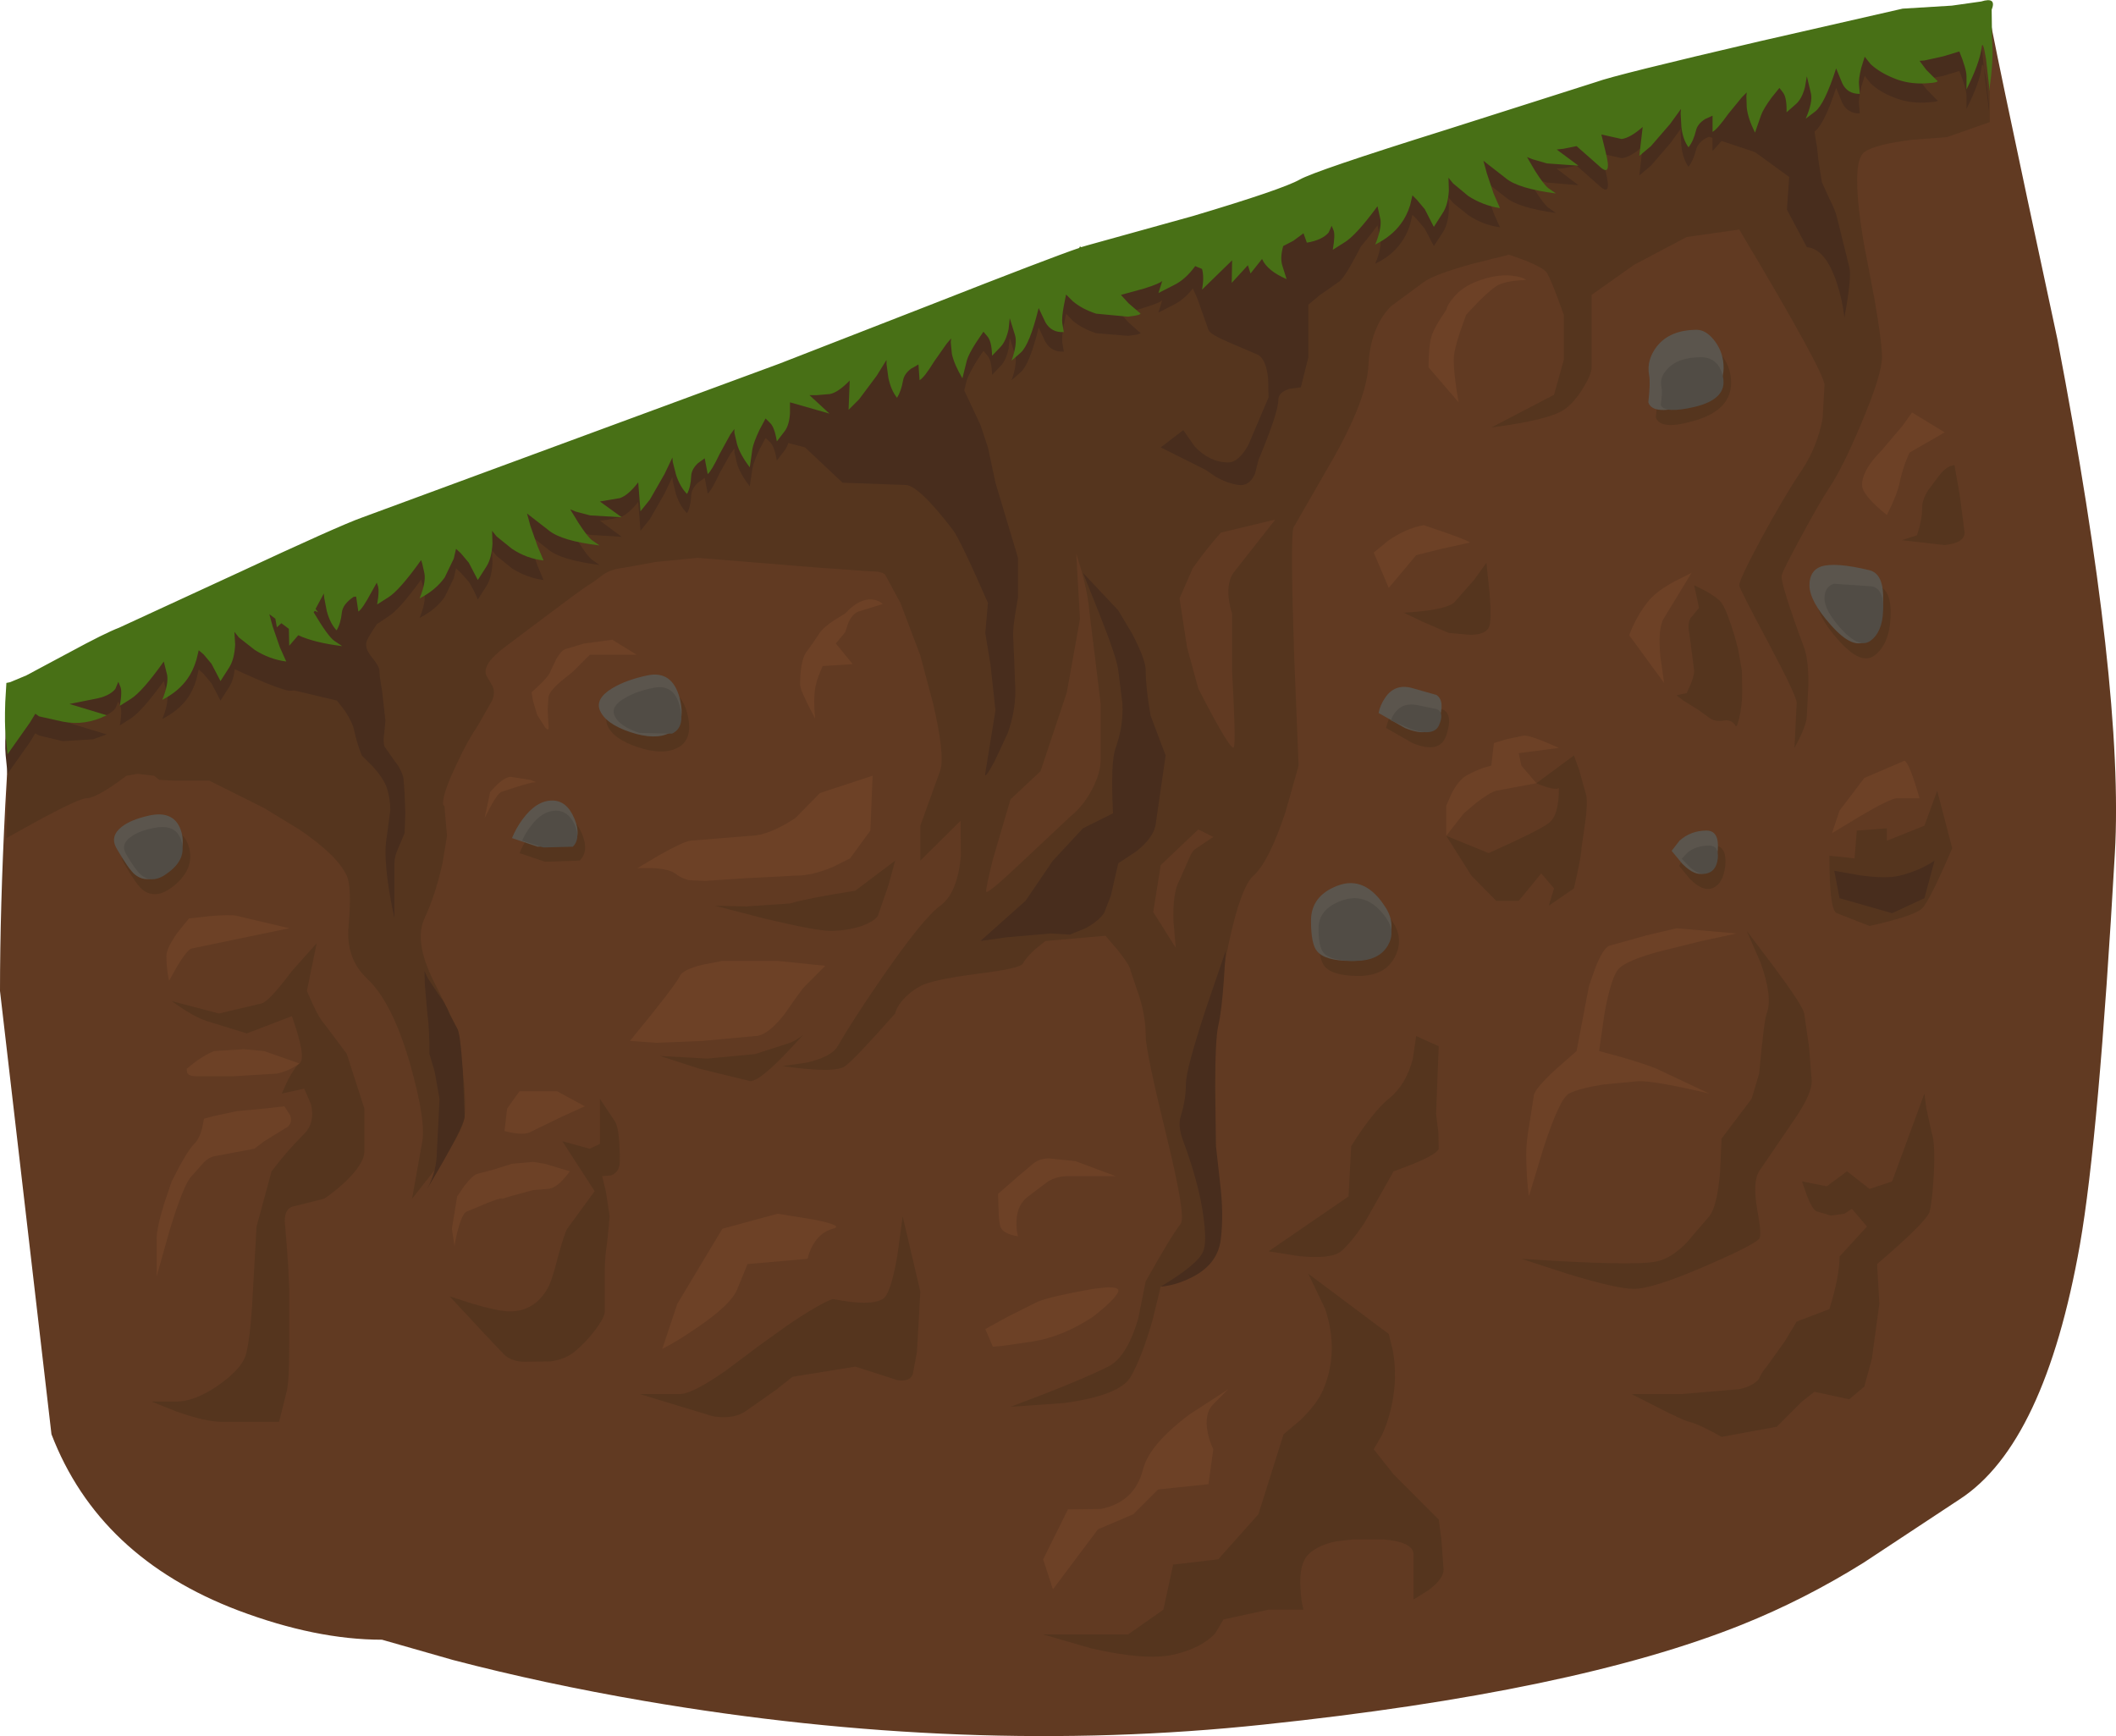 <?xml version="1.0" encoding="UTF-8" standalone="no"?>
<svg xmlns:xlink="http://www.w3.org/1999/xlink" height="231.1px" width="281.65px" xmlns="http://www.w3.org/2000/svg">
  <g transform="matrix(1.0, 0.0, 0.0, 1.0, 0.0, 0.0)">
    <use height="231.1" transform="matrix(1.0, 0.0, 0.0, 1.0, 0.0, 0.0)" width="281.65" xlink:href="#shape0"/>
  </g>
  <defs>
    <g id="shape0" transform="matrix(1.0, 0.0, 0.0, 1.0, 0.0, 0.0)">
      <path d="M259.6 1.95 Q264.5 0.25 264.55 0.6 264.65 2.35 273.85 45.15 282.75 91.7 281.5 113.55 279.35 151.4 276.85 165.65 272.15 192.2 260.85 199.55 L248.05 208.0 Q240.2 212.9 231.85 216.25 209.55 225.2 168.15 229.55 128.6 233.75 85.75 226.4 72.35 224.1 60.3 220.95 L50.85 218.25 Q42.05 218.25 31.7 214.35 13.15 207.3 6.85 190.9 L0.0 131.9 Q0.0 120.95 0.7 107.2 1.4 94.15 1.6 96.45 L17.0 88.5 Q33.2 80.35 37.25 79.4 42.5 78.2 78.75 63.35 115.8 48.15 123.25 43.9 128.85 40.7 147.4 35.1 167.05 29.15 172.25 26.65 179.45 23.2 208.2 15.2 L235.5 7.9 259.6 1.95" fill="#613a22" fill-rule="evenodd" stroke="none"/>
      <path d="M235.15 134.9 Q236.0 132.8 234.35 128.15 L232.5 123.9 236.2 128.8 Q239.95 133.85 240.15 134.9 L240.8 139.4 241.15 143.9 Q241.15 145.55 239.15 148.55 L234.15 155.9 Q233.25 157.35 233.9 161.0 234.55 164.5 234.15 164.9 233.2 165.85 226.8 168.6 219.95 171.55 217.5 171.55 215.2 171.55 208.65 169.55 L202.5 167.55 Q217.5 168.55 220.5 167.9 222.45 167.5 224.5 165.4 L227.5 161.9 Q228.55 160.65 228.95 156.0 L229.15 151.55 233.15 146.25 234.15 142.9 Q234.8 135.85 235.15 134.9" fill="#55351e" fill-rule="evenodd" stroke="none"/>
      <path d="M81.85 149.25 Q82.5 150.25 82.5 154.55 82.5 156.0 81.35 156.45 L80.15 156.55 80.65 158.6 81.15 161.9 80.85 165.05 Q80.5 167.45 80.5 168.9 L80.5 174.55 Q80.5 175.3 79.25 177.0 78.0 178.65 76.5 179.9 75.2 180.95 73.3 181.2 L69.85 181.25 Q68.25 181.25 67.2 180.4 L64.5 177.55 59.85 172.55 62.95 173.55 Q66.4 174.55 67.85 174.55 71.1 174.55 72.85 171.55 73.4 170.7 74.25 167.35 75.15 164.1 75.5 163.55 L79.15 158.55 74.85 151.9 78.5 152.9 79.85 152.25 79.85 146.25 81.85 149.25" fill="#55351e" fill-rule="evenodd" stroke="none"/>
      <path d="M37.5 145.55 L38.3 143.8 Q39.25 142.0 39.85 141.55 40.85 140.9 38.85 135.25 L32.85 137.55 27.5 135.9 Q26.25 135.5 24.45 134.35 L22.85 133.25 29.15 134.9 34.85 133.55 Q35.85 133.25 38.85 129.25 L42.15 125.55 40.85 131.9 41.65 133.7 Q42.55 135.65 43.15 136.25 L46.15 140.25 48.5 147.55 48.5 153.25 Q48.5 154.9 45.85 157.4 44.5 158.65 43.15 159.55 L39.15 160.55 Q37.9 160.75 37.9 162.55 L38.15 165.55 38.35 168.35 38.5 171.55 38.5 178.9 Q38.5 183.9 38.15 185.25 L37.15 189.25 29.5 189.25 Q27.4 189.25 23.55 187.9 L20.15 186.55 23.5 186.55 Q25.85 186.55 28.9 184.5 31.65 182.6 32.5 180.9 33.15 179.65 33.55 173.85 L34.15 163.25 36.15 155.9 Q38.15 153.25 40.5 150.9 41.95 149.45 41.4 147.0 L40.5 144.9 37.5 145.55" fill="#55351e" fill-rule="evenodd" stroke="none"/>
      <path d="M199.15 119.9 L195.85 116.55 192.5 111.25 198.15 113.55 Q204.85 110.55 206.15 109.55 207.5 108.55 207.5 104.9 206.85 105.25 204.5 104.25 L209.5 100.55 210.2 102.5 211.15 105.9 Q211.35 107.1 210.95 109.8 L210.5 112.9 Q210.5 113.9 209.5 118.25 L206.15 120.55 206.85 118.25 205.15 116.25 202.15 119.9 199.15 119.9" fill="#55351e" fill-rule="evenodd" stroke="none"/>
      <path d="M247.15 110.55 L251.15 110.25 251.15 111.9 256.15 109.9 257.85 105.25 259.85 112.9 Q256.85 119.9 255.85 120.9 254.85 121.9 248.85 123.25 L244.5 121.55 Q243.5 121.25 243.5 113.9 L246.85 114.25 247.15 110.55" fill="#55351e" fill-rule="evenodd" stroke="none"/>
      <path d="M197.85 74.9 L198.25 78.75 Q198.6 82.75 198.15 83.55 197.7 84.45 195.75 84.5 L192.85 84.25 189.35 82.75 186.85 81.55 Q192.15 81.25 193.5 80.25 L196.2 77.2 197.85 74.9" fill="#55351e" fill-rule="evenodd" stroke="none"/>
      <path d="M226.15 80.9 L225.5 77.9 227.1 78.7 Q228.75 79.65 229.15 80.25 229.85 81.25 230.85 84.55 L231.35 86.4 231.85 89.25 231.9 91.9 Q231.9 93.9 231.5 95.55 231.2 96.9 231.0 96.6 230.5 95.75 229.5 95.9 228.3 96.1 227.6 95.6 L226.15 94.55 224.15 93.3 223.15 92.55 224.5 92.25 Q225.5 90.25 225.5 89.25 L224.85 84.25 Q224.6 83.1 225.0 82.3 L226.15 80.9" fill="#55351e" fill-rule="evenodd" stroke="none"/>
      <path d="M260.15 61.9 L260.85 65.9 261.5 70.9 Q261.5 72.25 258.85 72.55 L253.15 71.9 255.15 71.25 Q255.85 69.25 255.85 67.55 255.85 66.5 256.65 65.25 L258.15 63.25 Q258.8 62.4 259.55 62.05 L260.15 61.9" fill="#55351e" fill-rule="evenodd" stroke="none"/>
      <path d="M119.15 114.55 L118.25 117.85 116.85 121.9 Q116.3 122.7 114.55 123.3 112.65 123.9 110.5 123.9 108.65 123.9 101.7 122.25 L95.15 120.55 99.3 120.65 105.15 120.25 Q107.5 119.55 113.85 118.55 L119.15 114.55" fill="#55351e" fill-rule="evenodd" stroke="none"/>
      <path d="M87.85 140.55 L94.15 140.9 100.5 140.3 104.85 138.9 Q105.75 138.65 106.9 137.75 L105.05 139.75 Q101.15 143.9 99.85 143.9 L93.1 142.25 87.85 140.55" fill="#55351e" fill-rule="evenodd" stroke="none"/>
      <path d="M122.5 171.9 L122.05 179.95 121.5 182.9 Q121.1 183.95 119.45 183.7 L113.85 181.9 105.5 183.25 103.35 184.95 99.15 187.9 Q97.5 188.95 94.85 188.5 L85.15 185.55 90.5 185.55 Q92.15 185.55 96.65 182.4 L100.85 179.25 104.75 176.45 Q109.0 173.55 110.85 172.9 115.85 173.9 117.5 172.9 118.55 172.3 119.45 167.05 L120.15 161.9 122.5 171.9" fill="#55351e" fill-rule="evenodd" stroke="none"/>
      <path d="M184.85 146.25 Q187.15 144.4 188.05 140.95 L188.5 137.9 Q190.0 138.6 191.5 139.25 L191.15 148.25 191.45 150.7 191.5 152.9 Q191.15 153.9 185.5 155.9 L181.6 162.8 Q179.75 165.5 178.5 166.55 177.25 167.6 172.95 167.2 L168.85 166.55 179.5 159.25 179.85 152.55 Q182.75 147.95 184.85 146.25" fill="#55351e" fill-rule="evenodd" stroke="none"/>
      <path d="M158.3 114.2 Q158.7 113.2 159.25 112.9 L161.5 111.4 159.5 110.4 154.5 115.15 153.5 121.4 156.5 126.15 156.2 122.7 Q156.05 118.85 157.0 117.15 L158.3 114.2 M145.0 81.4 Q144.85 79.35 144.05 76.3 L143.25 73.65 143.75 82.4 142.0 92.15 138.5 102.65 134.5 106.4 132.15 114.4 Q131.25 118.05 131.25 118.65 131.25 119.25 135.95 114.8 L142.5 108.65 Q144.25 107.25 145.45 104.9 146.5 102.8 146.5 101.15 L146.5 93.65 145.85 88.3 145.0 81.4 M169.75 69.15 L162.5 70.9 Q160.5 73.15 158.75 75.65 L157.0 79.65 158.0 86.15 159.5 91.65 Q164.0 100.4 164.25 99.4 164.5 98.4 164.0 89.4 L164.0 81.65 Q163.7 80.8 163.55 79.65 163.3 77.4 164.25 76.15 L169.75 69.15 M264.85 9.75 L264.85 16.25 259.15 18.25 254.55 18.6 Q249.6 19.2 248.15 20.25 246.7 21.3 247.45 28.0 247.85 31.4 248.5 34.55 L249.5 39.8 Q250.5 45.5 250.5 47.55 250.5 49.85 247.75 56.35 245.25 62.3 243.5 64.9 242.15 66.95 239.7 71.5 237.45 75.65 237.15 76.55 236.9 77.45 240.15 86.25 240.75 87.9 240.7 91.25 L240.5 95.25 Q240.5 96.55 238.85 99.55 L239.15 93.55 Q239.15 92.65 235.35 85.5 231.5 78.3 231.5 77.9 231.5 77.15 234.4 71.75 237.4 66.2 239.85 62.55 241.95 59.35 242.6 55.65 L242.85 51.25 Q242.85 49.55 231.5 30.55 L224.5 31.55 217.5 35.25 211.85 39.25 211.85 48.9 Q211.85 49.8 210.75 51.6 209.5 53.65 208.15 54.55 206.15 55.9 198.5 56.9 L206.85 52.55 208.15 47.9 208.15 41.9 Q206.5 37.25 205.85 36.25 205.4 35.65 203.1 34.7 L200.85 33.9 196.05 35.1 Q190.95 36.5 189.5 37.55 L185.1 40.8 Q182.4 43.65 182.15 48.55 181.95 53.15 177.3 61.3 L172.15 70.25 Q171.75 71.9 172.25 87.05 L172.85 101.9 171.1 108.1 Q168.9 114.7 166.85 116.55 163.5 119.55 160.5 145.9 L161.85 166.55 Q159.15 169.55 157.85 170.25 156.5 170.9 154.5 171.25 L153.4 175.75 Q151.95 180.75 150.5 183.25 149.05 185.75 141.6 186.75 L134.5 187.25 Q143.5 183.9 147.5 181.9 150.0 180.65 151.5 175.5 L152.5 170.55 Q155.85 164.55 157.15 162.9 157.9 162.0 155.35 151.55 152.5 139.9 152.5 137.9 152.5 135.1 151.5 132.2 L150.5 129.25 Q150.5 128.65 148.85 126.55 L147.15 124.55 139.15 125.25 137.9 126.25 Q136.6 127.4 136.15 128.25 135.85 128.9 130.2 129.6 124.05 130.4 122.5 131.25 120.65 132.3 119.7 133.7 119.25 134.4 119.15 134.9 113.85 140.9 112.5 141.9 111.15 142.9 104.15 141.9 L107.3 141.45 Q110.65 140.7 111.5 139.25 113.45 135.85 117.45 130.05 122.8 122.3 125.15 120.55 127.45 118.9 127.9 113.9 L127.85 109.25 122.5 114.55 122.5 109.9 125.15 102.55 Q125.8 100.5 124.2 93.65 L122.5 87.25 119.85 80.25 117.85 76.55 Q117.5 76.05 115.95 76.05 L108.85 75.55 92.85 74.25 87.25 74.8 83.15 75.55 Q81.35 75.75 80.35 76.45 L78.85 77.55 Q78.1 77.95 74.9 80.35 L67.5 85.9 Q64.05 88.4 64.75 89.95 L65.55 91.3 Q65.95 92.2 65.5 93.25 L63.65 96.5 Q62.25 98.55 60.85 101.55 59.15 105.1 59.0 106.55 58.9 107.25 59.15 107.25 L59.5 111.25 58.9 114.9 Q57.95 119.15 56.5 122.25 55.1 125.25 57.65 130.45 L60.85 136.9 61.6 142.5 Q62.05 146.5 61.85 148.55 61.65 150.65 58.2 155.3 L54.85 159.55 56.15 152.25 Q56.8 149.5 54.65 141.85 52.25 133.4 48.85 130.25 46.0 127.55 46.4 123.25 46.85 118.05 46.15 116.55 44.9 113.85 39.9 110.45 L35.15 107.55 27.85 103.9 23.15 103.9 21.2 103.8 20.5 103.25 18.3 103.0 16.85 103.25 Q12.85 106.25 11.5 106.25 10.65 106.25 5.65 108.9 L0.85 111.55 1.15 94.55 8.85 90.55 47.45 74.1 Q91.4 55.55 117.85 44.9 144.6 34.15 206.2 17.7 260.35 3.25 263.85 3.25 264.65 3.25 264.85 9.75" fill="#55351e" fill-rule="evenodd" stroke="none"/>
      <path d="M256.4 147.5 L257.15 150.9 Q257.6 152.2 257.4 156.3 257.2 159.8 256.85 161.25 256.5 162.55 249.85 168.25 L250.15 173.55 249.15 180.9 248.15 184.55 246.15 186.25 241.5 185.25 239.85 186.55 236.5 189.9 229.15 191.25 Q226.15 189.55 224.85 189.25 224.0 189.05 220.5 187.25 L217.15 185.55 223.85 185.55 231.5 184.9 Q233.35 184.5 234.1 183.55 234.65 182.4 235.15 181.9 L237.55 178.55 239.15 175.9 243.5 174.25 Q244.85 169.9 244.85 167.25 L248.5 163.25 246.5 160.9 245.5 161.55 243.7 161.8 241.85 161.25 Q241.25 161.05 240.5 159.1 L239.85 157.25 243.15 157.9 245.85 155.9 248.85 158.25 251.85 157.25 256.15 145.55 256.4 147.5" fill="#55351e" fill-rule="evenodd" stroke="none"/>
      <path d="M156.15 220.25 Q152.4 221.05 145.25 219.4 L138.85 217.55 150.15 217.55 154.85 214.25 156.15 208.25 162.15 207.55 167.5 201.55 170.85 190.9 173.05 189.05 Q175.35 186.85 176.15 184.9 178.25 179.9 176.4 174.25 L174.15 169.55 184.85 177.55 185.4 179.8 Q185.9 182.65 185.5 185.55 185.1 188.5 183.95 191.0 L182.85 192.9 185.5 196.25 191.5 202.25 191.85 204.85 192.15 208.9 Q192.15 210.15 190.15 211.65 L188.15 212.9 188.15 206.9 Q188.15 205.25 184.15 204.9 L180.15 204.9 177.9 205.15 Q175.4 205.65 174.15 206.9 172.9 208.15 173.1 211.35 173.15 212.9 173.5 214.25 L168.85 214.25 162.85 215.55 161.75 217.4 Q159.9 219.4 156.15 220.25" fill="#55351e" fill-rule="evenodd" stroke="none"/>
      <path d="M152.15 195.55 Q153.0 192.25 158.35 188.25 L163.5 184.9 161.5 186.9 Q160.25 188.15 160.75 190.65 161.0 191.9 161.5 192.9 L160.85 197.55 154.15 198.25 150.85 201.55 146.15 203.55 140.15 211.55 138.85 207.55 142.15 200.9 146.5 200.85 Q151.05 199.95 152.15 195.55" fill="#6d4126" fill-rule="evenodd" stroke="none"/>
      <path d="M103.5 161.55 L108.15 162.3 Q112.5 163.15 110.85 163.55 109.15 164.0 108.15 165.8 107.65 166.75 107.5 167.55 L99.5 168.25 98.15 171.55 Q97.35 173.65 92.65 176.8 90.35 178.4 88.15 179.55 L90.15 173.55 96.15 163.55 103.5 161.55" fill="#6d4126" fill-rule="evenodd" stroke="none"/>
      <path d="M263.85 6.9 L264.05 9.0 Q263.85 8.2 263.75 9.0 263.5 11.0 261.75 14.5 L261.75 12.75 Q261.75 11.8 260.8 9.45 L258.65 10.1 255.5 10.7 256.4 11.85 257.75 13.25 Q258.45 13.55 256.2 13.65 253.95 13.75 252.05 12.95 250.2 12.25 249.0 11.1 L248.2 10.1 247.75 11.55 Q247.35 13.2 247.45 13.9 L247.55 15.1 Q245.85 15.1 245.2 13.65 L244.4 11.7 Q242.85 16.45 241.6 17.45 L240.35 18.4 Q241.3 16.15 241.05 15.0 L240.5 12.75 240.25 14.2 Q239.85 15.75 239.05 16.45 L237.8 17.5 Q237.85 15.65 237.35 14.95 L236.85 14.25 235.8 15.6 Q234.7 17.1 234.4 17.9 L233.6 20.25 Q232.65 18.35 232.5 16.9 L232.45 15.35 232.5 14.9 231.85 15.55 230.05 17.75 227.95 20.1 227.95 17.95 226.95 18.45 Q225.95 19.1 225.75 19.95 225.4 21.35 224.75 22.2 224.0 21.15 223.8 19.45 L223.7 17.65 223.75 17.1 222.3 19.1 219.75 22.05 218.2 23.35 218.65 19.5 Q217.0 20.95 215.85 21.05 L213.15 20.45 213.7 22.75 Q214.65 26.45 212.8 24.65 L209.85 22.05 208.1 22.4 207.2 22.45 210.1 24.65 205.9 24.3 204.0 23.75 203.25 23.45 204.3 25.3 Q205.5 27.2 206.1 27.65 L207.1 28.35 Q202.05 27.65 200.4 26.25 L197.45 23.95 197.9 25.6 198.8 28.35 199.65 30.25 Q197.4 29.95 195.45 28.65 L193.4 27.0 192.8 26.25 192.85 27.95 Q192.75 29.9 192.0 31.0 L190.85 32.75 189.65 30.45 188.6 29.2 188.0 28.6 187.7 29.85 Q187.25 31.3 186.45 32.35 185.25 34.05 183.05 35.1 183.9 33.05 183.75 31.85 L183.35 30.0 Q180.45 33.95 178.9 34.9 L177.4 35.85 Q177.75 33.85 177.5 33.25 L177.25 32.65 176.85 33.55 Q176.0 34.55 173.95 34.9 L173.5 33.65 172.15 34.65 170.8 35.35 Q170.35 36.9 170.7 38.0 L171.25 39.75 Q168.7 38.6 168.0 37.05 L168.0 37.0 166.45 39.0 166.1 37.85 165.6 38.5 163.95 40.25 164.0 37.2 160.0 41.15 Q160.3 39.5 160.0 38.35 L159.15 38.05 159.1 37.95 Q157.85 39.75 156.25 40.55 L154.2 41.6 154.7 39.95 Q154.55 40.25 152.3 40.95 L149.85 41.7 149.2 41.8 150.2 42.9 151.65 44.2 Q152.35 44.45 150.15 44.7 L145.9 44.35 Q144.05 43.75 142.8 42.7 L141.9 41.75 141.6 43.25 Q141.3 44.9 141.4 45.6 L141.6 46.8 Q139.95 46.9 139.15 45.5 L138.25 43.6 Q137.05 48.5 135.85 49.55 L134.65 50.6 Q135.45 48.3 135.1 47.2 L134.4 44.95 134.25 46.4 Q133.9 48.0 133.2 48.7 L132.05 49.9 Q132.0 48.0 131.45 47.35 L130.9 46.7 129.95 48.1 Q128.95 49.7 128.7 50.55 L128.1 52.9 Q127.0 51.1 126.7 49.65 L126.55 48.15 126.6 47.65 126.0 48.35 124.35 50.7 Q123.0 52.9 122.4 53.2 L122.25 51.05 Q121.8 51.35 121.3 51.6 120.35 52.3 120.2 53.2 119.95 54.65 119.4 55.5 118.6 54.55 118.25 52.85 L118.0 51.05 118.0 50.5 116.7 52.6 114.35 55.7 112.95 57.1 113.1 53.25 Q111.55 54.8 110.45 55.05 L108.65 55.2 107.75 55.2 110.4 57.65 105.15 56.1 105.15 57.6 Q105.05 59.2 104.4 60.0 L103.4 61.3 Q103.1 59.45 102.5 58.85 L101.9 58.3 101.1 59.8 Q100.3 61.5 100.15 62.35 L99.8 64.75 Q98.5 63.05 98.1 61.7 L97.75 60.2 97.75 59.7 97.2 60.45 95.8 62.95 Q94.7 65.3 94.2 65.7 L93.8 63.6 92.9 64.25 Q92.05 65.05 92.0 65.95 91.95 67.4 91.45 68.3 90.55 67.45 90.0 65.85 L89.55 64.05 89.5 63.5 88.45 65.7 86.5 69.1 85.25 70.65 84.95 66.8 Q83.6 68.5 82.5 68.85 L80.75 69.2 79.85 69.3 82.75 71.45 78.55 71.2 76.65 70.65 75.9 70.35 77.0 72.15 Q78.2 74.05 78.8 74.5 L79.8 75.2 Q74.75 74.55 73.05 73.2 L70.15 70.9 70.6 72.55 71.55 75.3 72.35 77.2 Q70.1 76.9 68.15 75.65 L66.1 74.0 65.5 73.25 65.55 74.95 Q65.45 76.9 64.75 78.0 L63.6 79.8 Q63.0 78.35 62.4 77.45 L61.35 76.25 60.7 75.65 60.4 76.95 59.2 79.45 Q58.0 81.15 55.85 82.25 56.7 80.15 56.5 78.95 L56.2 77.6 56.05 77.15 Q53.2 81.1 51.7 82.05 L50.2 83.05 Q50.55 81.0 50.25 80.45 L50.15 80.15 49.45 81.35 Q48.25 83.65 47.7 84.0 L47.4 82.0 47.05 82.05 Q45.6 82.9 45.5 84.15 45.35 85.6 44.8 86.5 43.95 85.55 43.5 83.95 L43.15 82.15 43.1 81.55 42.0 83.6 42.35 84.05 41.9 83.9 41.75 84.05 Q43.65 87.25 44.5 87.9 L45.55 88.55 Q41.85 88.15 39.7 87.15 L38.5 88.5 38.45 86.3 37.45 85.55 36.85 86.05 36.65 84.95 35.85 84.35 36.3 86.0 37.25 88.7 38.1 90.6 Q35.85 90.35 33.9 89.1 L31.8 87.45 31.2 86.7 31.3 88.4 Q31.2 90.35 30.5 91.45 L29.35 93.25 28.15 90.95 27.1 89.7 26.45 89.1 26.15 90.4 Q25.7 91.9 24.95 92.95 23.75 94.6 21.6 95.7 22.45 93.65 22.25 92.45 L21.8 90.65 Q18.95 94.6 17.45 95.6 L15.95 96.55 Q16.3 94.55 16.0 93.95 L15.75 93.35 15.35 94.3 Q14.55 95.3 12.5 95.65 L9.25 96.25 14.2 97.75 12.4 98.4 8.35 98.65 5.2 97.9 4.7 97.6 4.0 98.75 1.0 103.0 0.75 100.5 Q0.6 98.95 0.85 96.25 L1.15 93.9 1.5 93.6 3.5 92.5 Q6.4 91.2 18.0 86.75 L32.7 80.7 Q45.8 75.3 48.75 74.25 L75.6 62.9 Q100.35 52.25 103.75 51.0 L123.65 43.2 Q139.85 36.8 143.65 35.55 L143.75 35.35 143.9 35.5 144.75 35.25 158.8 31.35 Q170.7 27.8 173.0 26.5 175.0 25.35 192.4 19.9 L212.5 13.5 Q214.9 12.55 234.2 8.05 L253.25 3.75 259.8 3.35 262.4 3.0 Q261.4 3.55 263.15 4.25 L263.85 6.9 M264.05 9.0 L264.35 10.45 264.75 14.0 264.75 14.75 264.05 9.0 M262.4 3.0 L262.8 2.8 Q264.5 2.55 263.7 2.8 L262.4 3.0" fill="#482d1d" fill-rule="evenodd" stroke="none"/>
      <path d="M53.25 78.75 Q49.25 84.2 48.85 85.25 48.45 86.15 49.4 87.35 50.5 88.7 50.5 89.25 50.5 89.9 50.85 91.9 L51.15 94.55 51.3 95.95 51.15 97.55 Q50.95 98.75 51.2 99.4 L52.5 101.25 Q53.4 102.35 53.7 103.55 L53.85 105.55 53.95 108.25 53.85 110.9 53.05 112.8 Q52.5 113.95 52.5 114.9 L52.5 122.25 Q50.85 114.55 51.5 111.25 L51.95 107.85 Q51.95 106.3 51.5 104.9 51.1 103.65 49.6 102.0 L48.15 100.55 Q47.5 98.9 47.15 97.25 46.95 96.2 45.9 94.6 L44.85 93.25 39.15 91.9 38.5 91.95 Q37.15 91.7 33.85 90.25 30.5 88.8 28.15 87.5 L26.45 86.55 15.85 87.9 27.9 81.35 Q40.8 74.75 45.15 74.55 L57.15 73.55 53.25 78.75" fill="#482d1d" fill-rule="evenodd" stroke="none"/>
      <path d="M56.85 134.55 L56.55 131.05 56.5 129.25 57.0 130.3 58.5 132.55 Q59.25 133.45 59.9 135.1 L60.85 136.9 Q61.25 137.3 61.6 142.5 L61.85 148.55 Q61.85 149.9 56.85 158.25 58.15 155.9 58.15 153.25 L58.35 149.35 58.5 146.25 57.85 142.6 57.15 140.25 Q57.2 137.2 56.85 134.55" fill="#482d1d" fill-rule="evenodd" stroke="none"/>
      <path d="M130.9 46.7 Q130.45 47.05 129.25 49.35 L128.15 51.55 130.5 56.55 131.5 59.55 132.5 64.25 135.5 74.25 135.5 79.55 135.2 81.3 Q134.85 83.3 134.85 84.55 L135.0 88.0 135.15 91.9 Q135.15 94.7 134.15 97.55 L132.45 101.2 Q130.95 104.0 131.15 102.9 L132.5 94.55 131.85 88.55 131.15 84.25 131.5 80.25 Q127.85 71.9 126.85 70.55 122.25 64.55 120.5 64.55 L112.15 64.25 107.15 59.55 97.75 57.1 89.5 57.25 107.8 49.3 Q126.4 41.3 127.85 40.9 L136.85 37.9 Q131.6 46.2 130.9 46.7" fill="#482d1d" fill-rule="evenodd" stroke="none"/>
      <path d="M149.4 93.65 L148.85 89.25 Q148.65 87.55 146.35 81.75 L144.15 76.25 148.85 81.25 150.7 84.35 Q152.5 87.8 152.5 89.25 152.5 91.55 153.15 95.25 L155.15 100.55 153.85 109.55 Q153.65 111.45 151.2 113.35 L148.85 114.9 147.85 119.25 146.95 121.55 Q146.15 122.65 144.5 123.55 L142.4 124.4 139.85 124.25 134.05 124.75 130.5 125.25 136.5 119.9 140.15 114.55 144.15 110.25 148.15 108.25 Q147.8 101.45 148.5 99.55 149.55 96.6 149.4 93.65" fill="#482d1d" fill-rule="evenodd" stroke="none"/>
      <path d="M163.15 126.55 L162.9 130.45 Q162.6 134.7 162.15 136.55 161.75 138.4 161.75 144.8 L161.85 152.55 162.4 157.5 Q162.9 161.5 162.5 164.9 162.1 168.45 158.25 170.2 156.35 171.1 154.5 171.25 159.5 168.25 160.15 166.55 160.8 165.05 159.85 159.9 159.05 156.05 157.5 151.9 156.75 149.9 157.15 148.6 157.85 146.4 157.85 144.25 157.85 142.4 160.5 134.3 L163.15 126.55" fill="#482d1d" fill-rule="evenodd" stroke="none"/>
      <path d="M174.15 47.55 L173.15 51.55 171.65 51.75 Q170.15 52.2 170.15 53.25 170.15 54.9 167.5 61.25 L167.05 63.05 Q166.3 64.75 164.85 64.55 163.4 64.35 161.8 63.45 L160.5 62.55 154.5 59.55 157.5 57.25 159.0 59.4 Q161.0 61.55 163.5 61.55 164.85 61.55 166.15 59.25 L168.85 52.9 168.8 50.45 Q168.55 47.9 167.5 47.25 L163.65 45.6 Q161.05 44.5 160.85 43.9 L159.4 39.8 Q158.0 36.45 157.15 36.25 L153.0 35.95 149.85 35.9 185.85 22.9 Q179.5 36.9 178.15 37.55 L175.65 39.3 174.15 40.55 174.15 47.55" fill="#482d1d" fill-rule="evenodd" stroke="none"/>
      <path d="M244.5 37.7 Q243.0 33.1 240.5 32.9 L237.85 27.9 238.15 23.55 233.6 20.25 226.55 17.9 Q219.35 15.55 218.5 15.55 L213.5 15.55 Q232.85 11.9 233.85 11.25 234.5 10.8 239.75 8.8 L244.85 6.9 241.6 14.85 Q241.15 15.9 241.85 19.55 L242.05 21.4 242.5 24.25 243.5 26.45 Q244.3 28.0 244.5 28.9 L246.15 35.55 Q246.5 36.9 245.5 42.25 245.25 40.0 244.5 37.7" fill="#482d1d" fill-rule="evenodd" stroke="none"/>
      <path d="M257.5 114.55 L256.15 119.55 251.85 121.55 244.85 119.55 244.15 115.9 247.5 116.5 Q251.15 117.0 252.85 116.55 255.5 115.9 257.5 114.55" fill="#482d1d" fill-rule="evenodd" stroke="none"/>
      <path d="M27.8 121.95 Q30.65 121.7 31.5 121.9 L38.5 123.55 25.5 126.25 Q24.9 126.45 23.65 128.5 L22.5 130.55 Q22.15 128.9 22.15 127.25 22.15 126.2 23.65 124.1 L25.15 122.25 27.8 121.95" fill="#6d4126" fill-rule="evenodd" stroke="none"/>
      <path d="M36.85 142.9 L31.15 143.25 26.15 143.25 Q25.1 143.25 24.9 142.75 L24.85 142.25 26.05 141.3 Q27.45 140.3 28.5 139.9 L32.45 139.65 35.15 139.9 39.85 141.55 Q38.5 142.55 36.85 142.9" fill="#6d4126" fill-rule="evenodd" stroke="none"/>
      <path d="M37.85 147.25 L38.6 148.4 Q39.1 149.65 37.85 150.25 L35.1 151.95 33.85 152.9 28.5 153.9 Q27.7 154.1 27.1 154.75 L25.5 156.55 Q24.45 157.6 22.55 163.85 L20.85 169.9 20.85 164.9 Q20.85 163.45 21.85 160.2 L22.85 157.25 Q24.85 153.25 25.85 152.25 26.5 151.65 26.9 150.2 L27.15 148.9 28.45 148.55 31.5 147.9 35.2 147.55 37.85 147.25" fill="#6d4126" fill-rule="evenodd" stroke="none"/>
      <path d="M109.15 105.55 L116.15 103.25 115.85 110.55 113.15 114.25 110.85 115.4 Q108.15 116.55 105.85 116.55 L99.1 116.9 93.85 117.25 91.7 117.15 Q90.75 116.95 89.85 116.25 89.0 115.65 86.85 115.55 L84.85 115.55 87.7 113.85 Q90.8 112.1 91.85 111.9 L99.85 111.25 Q102.25 111.25 105.85 108.9 L109.15 105.55" fill="#6d4126" fill-rule="evenodd" stroke="none"/>
      <path d="M93.55 128.4 L96.15 127.9 103.5 127.9 109.85 128.55 107.15 131.25 Q106.65 131.75 104.45 134.95 102.15 137.9 100.5 137.9 L93.5 138.55 87.4 138.8 83.85 138.55 Q89.85 131.25 90.5 129.9 90.9 129.05 93.55 128.4" fill="#6d4126" fill-rule="evenodd" stroke="none"/>
      <path d="M69.15 145.25 L74.15 145.25 77.85 147.25 74.75 148.65 70.85 150.55 Q69.85 151.25 67.15 150.55 L67.5 147.55 69.15 145.25" fill="#6d4126" fill-rule="evenodd" stroke="none"/>
      <path d="M72.5 154.9 L75.85 155.9 Q74.15 158.25 72.85 158.25 L70.95 158.4 67.85 159.25 66.55 159.65 Q67.2 159.4 66.5 159.55 65.7 159.75 64.2 160.4 L62.15 161.25 Q61.55 161.45 60.95 163.7 60.65 164.8 60.5 165.9 L60.15 163.55 60.85 159.25 61.8 157.85 Q62.9 156.45 63.5 156.25 L65.6 155.7 68.15 154.9 70.95 154.65 72.5 154.9" fill="#6d4126" fill-rule="evenodd" stroke="none"/>
      <path d="M143.15 154.55 L148.5 156.55 142.15 156.55 Q140.65 156.55 139.5 157.25 L136.85 159.25 Q135.4 160.3 135.3 162.5 135.25 163.65 135.5 164.55 133.5 164.25 133.15 163.25 132.95 162.65 132.9 160.7 L132.85 158.9 Q135.85 156.25 137.5 154.9 138.5 154.1 139.8 154.2 L143.15 154.55" fill="#6d4126" fill-rule="evenodd" stroke="none"/>
      <path d="M145.5 171.55 L147.3 171.35 Q149.05 171.3 148.85 171.9 148.5 172.9 145.5 175.25 141.5 177.9 137.5 178.55 L133.35 179.15 132.15 179.25 131.15 176.9 134.05 175.3 138.15 173.25 Q139.85 172.55 145.5 171.55" fill="#6d4126" fill-rule="evenodd" stroke="none"/>
      <path d="M192.5 41.25 Q192.65 40.6 193.35 39.75 194.65 38.05 197.15 37.25 199.65 36.4 201.65 36.75 202.65 36.9 203.15 37.25 L201.85 37.35 Q200.35 37.5 199.5 37.9 198.65 38.3 196.8 40.15 L195.15 41.9 194.35 44.15 Q193.5 46.65 193.5 47.9 193.5 49.9 194.15 53.55 L190.15 48.9 Q190.15 46.25 190.5 44.9 190.7 44.05 191.65 42.55 L192.5 41.25" fill="#6d4126" fill-rule="evenodd" stroke="none"/>
      <path d="M194.85 108.25 L192.5 111.25 192.5 107.25 193.2 105.65 Q194.1 103.9 195.15 103.25 196.2 102.65 197.45 102.2 L198.5 101.9 198.85 98.9 200.5 98.4 202.85 97.9 Q203.85 97.9 207.5 99.55 L202.15 100.25 202.5 101.9 204.5 104.25 199.15 105.25 Q198.35 105.45 196.5 106.85 L194.85 108.25" fill="#6d4126" fill-rule="evenodd" stroke="none"/>
      <path d="M225.15 76.25 L221.5 82.25 Q220.65 83.5 221.0 87.35 L221.5 90.9 216.85 84.55 Q217.85 81.9 219.5 79.9 220.55 78.65 222.95 77.35 L225.15 76.25" fill="#6d4126" fill-rule="evenodd" stroke="none"/>
      <path d="M220.65 126.7 Q216.55 127.85 215.5 128.9 214.45 129.95 213.55 135.0 L212.85 139.9 215.8 140.7 Q219.05 141.65 220.5 142.25 L227.5 145.55 Q220.5 143.9 218.15 143.9 L213.4 144.35 Q210.25 144.85 208.85 145.55 207.6 146.2 205.45 152.8 L203.5 159.25 Q203.15 156.55 203.15 153.55 203.15 151.85 203.65 149.1 L204.15 145.9 Q204.15 145.05 207.0 142.4 L209.85 139.9 211.5 131.25 212.35 128.8 Q213.35 126.3 214.15 125.9 L219.15 124.5 223.15 123.55 231.15 124.25 226.5 125.25 220.65 126.7" fill="#6d4126" fill-rule="evenodd" stroke="none"/>
      <path d="M253.5 101.25 Q254.15 101.55 255.5 106.25 L252.5 106.25 Q251.65 106.25 247.65 108.6 L243.85 110.9 244.85 107.9 248.15 103.55 253.5 101.25" fill="#6d4126" fill-rule="evenodd" stroke="none"/>
      <path d="M254.5 54.9 L258.85 57.55 254.15 60.25 253.6 61.6 Q253.05 63.2 252.85 64.25 252.5 65.9 251.15 68.55 247.85 65.9 247.85 64.55 247.85 62.55 250.5 59.9 L253.25 56.65 254.5 54.9" fill="#6d4126" fill-rule="evenodd" stroke="none"/>
      <path d="M189.5 69.9 Q196.5 72.25 195.5 72.25 L191.65 73.1 188.5 73.9 184.85 78.25 182.85 73.55 184.8 71.95 Q187.2 70.3 189.5 69.9" fill="#6d4126" fill-rule="evenodd" stroke="none"/>
      <path d="M112.5 81.65 Q114.4 79.6 116.15 79.8 117.0 79.9 117.5 80.4 L114.25 81.4 Q113.45 81.7 112.9 82.95 L112.5 84.15 111.25 85.65 113.5 88.4 109.5 88.65 109.1 89.6 Q108.65 90.7 108.5 91.65 108.25 93.15 108.5 95.65 106.5 91.9 106.5 91.15 106.5 88.15 107.25 86.9 L108.15 85.65 109.0 84.4 Q109.45 83.6 111.05 82.55 L112.5 81.65" fill="#6d4126" fill-rule="evenodd" stroke="none"/>
      <path d="M77.75 85.65 L81.5 85.15 84.75 87.15 78.5 87.15 76.25 89.4 74.65 90.7 Q73.0 92.1 73.0 92.9 L72.9 94.45 73.0 96.4 Q73.15 97.55 72.55 96.8 L71.5 95.15 70.95 93.3 70.75 92.15 Q73.0 90.15 73.25 89.4 L74.05 87.7 Q74.75 86.55 75.25 86.4 L77.75 85.65" fill="#6d4126" fill-rule="evenodd" stroke="none"/>
      <path d="M68.0 103.4 L70.55 103.8 Q71.7 104.15 71.0 104.15 70.5 104.15 66.75 105.4 66.3 105.55 65.35 107.25 L64.5 108.9 65.25 105.4 66.2 104.4 Q67.3 103.4 68.0 103.4" fill="#6d4126" fill-rule="evenodd" stroke="none"/>
      <path d="M87.15 91.9 Q90.45 91.2 91.45 94.85 92.4 98.45 90.15 99.55 88.2 100.55 84.9 99.45 81.6 98.35 80.85 96.55 80.2 95.0 82.5 93.6 84.35 92.5 87.15 91.9" fill="#55351e" fill-rule="evenodd" stroke="none"/>
      <path d="M20.85 110.55 Q24.3 109.8 25.15 112.75 25.95 115.6 23.15 117.9 20.75 119.85 18.95 118.4 18.15 117.75 16.5 114.9 15.6 113.3 17.2 112.05 18.4 111.1 20.85 110.55" fill="#55351e" fill-rule="evenodd" stroke="none"/>
      <path d="M74.5 108.55 Q76.45 108.55 77.45 110.95 78.45 113.3 77.15 114.55 L72.55 114.7 69.15 113.55 Q69.65 112.3 70.55 111.05 72.4 108.55 74.5 108.55" fill="#55351e" fill-rule="evenodd" stroke="none"/>
      <path d="M185.5 122.9 Q186.85 125.1 185.65 127.4 184.35 129.9 180.85 129.9 177.35 129.9 176.3 128.6 175.5 127.65 175.5 124.55 175.5 121.25 179.0 119.9 182.75 118.45 185.5 122.9" fill="#55351e" fill-rule="evenodd" stroke="none"/>
      <path d="M188.85 93.55 L192.2 94.5 Q193.4 95.3 192.5 97.9 191.65 100.4 188.0 98.9 L184.5 96.9 Q184.7 95.85 185.35 94.9 186.6 93.0 188.85 93.55" fill="#55351e" fill-rule="evenodd" stroke="none"/>
      <path d="M226.85 45.9 Q228.0 45.9 229.05 47.15 230.1 48.4 230.35 50.0 231.0 54.3 225.85 55.9 221.0 57.4 220.4 55.55 220.7 52.9 220.5 51.9 220.15 49.95 221.5 48.15 223.25 45.9 226.85 45.9" fill="#55351e" fill-rule="evenodd" stroke="none"/>
      <path d="M249.85 77.9 Q251.8 78.4 251.65 82.05 251.5 85.75 249.5 87.25 247.7 88.6 244.7 85.2 241.85 82.0 241.85 79.9 241.85 77.95 243.4 77.4 245.3 76.8 249.85 77.9" fill="#55351e" fill-rule="evenodd" stroke="none"/>
      <path d="M228.15 112.55 Q229.85 112.55 229.65 115.15 229.4 117.7 227.85 118.25 226.6 118.65 224.95 117.0 L223.5 115.25 Q223.8 114.6 224.55 113.9 226.05 112.55 228.15 112.55" fill="#55351e" fill-rule="evenodd" stroke="none"/>
      <path d="M86.15 89.9 Q89.45 89.2 90.45 92.85 91.4 96.45 89.15 97.55 87.2 98.55 83.9 97.45 80.6 96.35 79.85 94.55 79.2 93.0 81.5 91.6 83.35 90.5 86.15 89.9" fill="#5b554d" fill-rule="evenodd" stroke="none"/>
      <path d="M19.85 108.55 Q23.3 107.8 24.15 110.75 24.95 113.6 22.15 115.9 19.75 117.85 17.95 116.4 17.15 115.75 15.5 112.9 14.6 111.3 16.2 110.05 17.4 109.1 19.85 108.55" fill="#5b554d" fill-rule="evenodd" stroke="none"/>
      <path d="M73.5 106.55 Q75.45 106.55 76.45 108.95 77.45 111.3 76.15 112.55 L71.55 112.7 68.15 111.55 Q68.65 110.3 69.55 109.05 71.4 106.55 73.5 106.55" fill="#5b554d" fill-rule="evenodd" stroke="none"/>
      <path d="M184.5 120.9 Q185.85 123.1 184.65 125.4 183.35 127.9 179.85 127.9 176.35 127.9 175.3 126.6 174.5 125.65 174.5 122.55 174.5 119.25 178.0 117.9 181.75 116.45 184.5 120.9" fill="#5b554d" fill-rule="evenodd" stroke="none"/>
      <path d="M187.85 91.55 L191.2 92.5 Q192.4 93.3 191.5 95.9 190.65 98.4 187.0 96.9 L183.5 94.9 Q183.7 93.85 184.35 92.9 185.6 91.0 187.85 91.55" fill="#5b554d" fill-rule="evenodd" stroke="none"/>
      <path d="M225.85 43.9 Q227.0 43.9 228.05 45.15 229.1 46.4 229.35 48.0 230.0 52.3 224.85 53.9 220.0 55.4 219.4 53.55 219.7 50.9 219.5 49.9 219.15 47.95 220.5 46.15 222.25 43.9 225.85 43.9" fill="#5b554d" fill-rule="evenodd" stroke="none"/>
      <path d="M248.85 75.9 Q250.8 76.4 250.65 80.05 250.5 83.75 248.5 85.25 246.7 86.6 243.7 83.2 240.85 80.0 240.85 77.9 240.85 75.95 242.4 75.4 244.3 74.8 248.85 75.9" fill="#5b554d" fill-rule="evenodd" stroke="none"/>
      <path d="M227.15 110.55 Q228.85 110.55 228.65 113.15 228.4 115.7 226.85 116.25 225.6 116.65 223.95 115.0 L222.5 113.25 223.55 111.9 Q225.05 110.55 227.15 110.55" fill="#5b554d" fill-rule="evenodd" stroke="none"/>
      <path d="M87.0 91.55 Q89.65 91.0 90.45 93.9 91.25 96.8 89.45 97.65 L85.1 97.55 Q82.4 96.65 81.8 95.25 81.25 94.0 83.2 92.9 84.7 92.0 87.0 91.55" fill="#514c45" fill-rule="evenodd" stroke="none"/>
      <path d="M20.5 110.2 Q23.45 109.6 24.15 111.95 24.85 114.3 22.45 116.1 20.45 117.7 18.9 116.55 18.1 115.95 16.8 113.7 16.0 112.4 17.4 111.4 18.45 110.6 20.5 110.2" fill="#514c45" fill-rule="evenodd" stroke="none"/>
      <path d="M74.0 107.9 Q75.65 107.9 76.5 109.8 77.3 111.65 76.25 112.7 L72.35 112.8 69.5 111.9 Q69.9 110.9 70.7 109.9 72.2 107.9 74.0 107.9" fill="#514c45" fill-rule="evenodd" stroke="none"/>
      <path d="M184.55 122.25 Q185.8 124.05 184.7 125.9 183.5 127.9 180.35 127.9 177.15 127.9 176.2 126.85 175.5 126.05 175.5 123.6 175.5 120.95 178.65 119.85 182.05 118.65 184.55 122.25" fill="#514c45" fill-rule="evenodd" stroke="none"/>
      <path d="M188.65 93.85 L191.3 94.4 Q192.25 94.9 191.55 96.5 190.9 98.05 187.95 97.1 L185.15 95.9 Q185.3 95.25 185.85 94.65 186.85 93.5 188.65 93.85" fill="#514c45" fill-rule="evenodd" stroke="none"/>
      <path d="M229.35 50.25 Q229.9 53.1 225.6 54.15 221.55 55.1 221.05 53.9 221.3 52.15 221.15 51.5 220.85 50.2 222.0 49.05 223.4 47.55 226.4 47.55 228.8 47.55 229.35 50.25" fill="#514c45" fill-rule="evenodd" stroke="none"/>
      <path d="M249.2 78.05 Q250.8 78.45 250.65 81.3 250.55 84.15 248.95 85.3 247.5 86.35 245.1 83.75 242.85 81.25 242.85 79.65 242.85 78.1 244.1 77.7 L249.2 78.05" fill="#514c45" fill-rule="evenodd" stroke="none"/>
      <path d="M227.5 112.55 Q228.8 112.55 228.65 114.25 228.45 115.95 227.2 116.25 226.25 116.55 224.95 115.45 L223.85 114.3 224.65 113.45 Q225.8 112.55 227.5 112.55" fill="#514c45" fill-rule="evenodd" stroke="none"/>
      <path d="M265.15 5.25 Q265.4 8.0 264.75 12.15 L264.75 11.4 264.35 7.85 Q263.9 5.1 263.75 6.4 263.5 8.4 261.75 11.9 L261.75 10.15 Q261.75 9.2 260.8 6.85 L258.65 7.5 256.15 8.05 255.5 8.1 256.4 9.3 257.75 10.65 Q258.4 11.0 256.2 11.1 253.95 11.2 252.05 10.4 250.2 9.65 249.0 8.55 L248.2 7.55 247.75 9.0 Q247.35 10.6 247.45 11.35 L247.55 12.5 Q245.85 12.5 245.2 11.05 L244.4 9.1 Q242.85 13.9 241.6 14.85 L240.35 15.8 Q241.3 13.6 241.05 12.45 L240.5 10.15 240.25 11.6 Q239.85 13.15 239.05 13.85 L237.8 14.95 Q237.85 13.05 237.35 12.35 L236.85 11.7 235.8 13.0 Q234.7 14.5 234.4 15.35 L233.6 17.65 Q232.65 15.75 232.5 14.3 L232.45 12.8 232.5 12.3 231.85 12.95 230.05 15.15 Q228.55 17.25 227.95 17.55 L227.95 15.4 226.95 15.85 Q225.95 16.5 225.75 17.35 225.4 18.8 224.75 19.6 224.0 18.6 223.8 16.9 L223.7 15.05 223.75 14.5 222.3 16.5 219.75 19.45 218.2 20.75 218.65 16.9 Q217.0 18.35 215.85 18.5 L213.15 17.9 213.7 20.15 Q214.65 23.85 212.8 22.05 L209.85 19.45 208.1 19.8 207.2 19.9 210.1 22.05 205.9 21.75 204.0 21.2 203.25 20.9 204.3 22.7 Q205.5 24.6 206.1 25.05 L207.1 25.75 Q202.05 25.1 200.4 23.7 L197.45 21.4 197.9 23.05 198.8 25.75 199.65 27.7 Q197.4 27.35 195.45 26.1 L193.4 24.4 192.8 23.65 192.85 25.35 Q192.75 27.3 192.0 28.4 L190.85 30.2 189.65 27.85 188.6 26.6 188.0 26.0 187.7 27.3 Q187.25 28.75 186.45 29.8 185.25 31.45 183.05 32.55 183.9 30.45 183.75 29.25 L183.35 27.45 Q180.45 31.4 178.9 32.3 L177.4 33.25 Q177.75 31.25 177.5 30.65 L177.25 30.05 176.85 30.95 Q176.0 31.95 173.95 32.3 L173.5 31.05 172.15 32.05 170.8 32.75 Q170.35 34.35 170.7 35.4 L171.25 37.15 Q168.7 36.05 168.0 34.5 L168.0 34.45 166.45 36.4 166.1 35.3 163.95 37.65 164.0 34.65 160.0 38.55 Q160.3 36.9 160.0 35.8 L159.15 35.45 159.1 35.4 Q157.8 37.2 156.25 37.95 L154.2 39.0 154.7 37.4 Q154.35 37.75 152.3 38.4 L149.2 39.25 150.2 40.35 151.65 41.6 Q152.3 41.9 150.15 42.15 L145.9 41.75 Q144.05 41.15 142.8 40.1 L141.9 39.2 141.6 40.7 Q141.3 42.3 141.4 43.05 L141.6 44.2 Q139.95 44.3 139.15 42.9 L138.25 41.0 Q137.05 45.9 135.85 46.95 L134.65 48.0 Q135.45 45.7 135.1 44.6 L134.4 42.35 134.25 43.8 Q133.9 45.4 133.2 46.15 L132.05 47.35 Q132.0 45.45 131.45 44.8 L130.9 44.15 129.95 45.55 Q128.95 47.1 128.7 47.95 L128.1 50.35 Q127.0 48.5 126.7 47.1 L126.55 45.55 126.6 45.05 126.0 45.75 124.35 48.1 Q123.0 50.3 122.4 50.6 L122.25 48.5 Q121.8 48.8 121.3 49.05 120.35 49.75 120.2 50.65 119.95 52.05 119.4 52.95 118.6 51.95 118.25 50.3 L118.0 48.45 118.0 47.9 116.7 50.0 114.35 53.15 112.95 54.55 113.1 50.65 Q111.55 52.25 110.45 52.45 L108.65 52.6 107.75 52.6 110.4 55.05 105.15 53.55 105.15 55.0 Q105.05 56.65 104.4 57.45 L103.4 58.75 Q103.1 56.85 102.5 56.3 L101.9 55.7 101.1 57.2 Q100.3 58.9 100.15 59.75 L99.8 62.2 Q98.5 60.5 98.1 59.1 L97.75 57.6 97.75 57.1 97.2 57.85 95.8 60.4 Q94.7 62.7 94.2 63.1 L93.8 61.0 92.9 61.65 Q92.05 62.45 92.0 63.35 91.95 64.8 91.45 65.75 90.55 64.85 90.0 63.25 L89.55 61.5 89.5 60.9 88.45 63.1 86.5 66.5 85.25 68.05 84.95 64.2 Q83.6 65.95 82.5 66.3 L79.85 66.75 82.75 68.85 78.55 68.6 76.65 68.1 75.9 67.8 77.0 69.6 Q78.2 71.45 78.8 71.9 L79.8 72.6 Q74.75 72.0 73.05 70.6 L70.15 68.35 70.6 70.0 71.55 72.7 72.35 74.6 Q70.1 74.35 68.15 73.05 L66.1 71.4 65.5 70.65 65.55 72.35 Q65.45 74.3 64.75 75.4 L63.6 77.2 62.4 74.9 61.35 73.65 60.7 73.05 60.4 74.35 59.2 76.85 Q58.0 78.55 55.85 79.65 56.7 77.55 56.5 76.35 L56.2 75.0 56.05 74.55 Q53.2 78.55 51.7 79.5 L50.2 80.45 Q50.55 78.45 50.25 77.85 L50.15 77.55 49.45 78.8 Q48.25 81.05 47.7 81.4 L47.4 79.4 47.05 79.45 Q45.6 80.45 45.5 81.55 45.35 83.0 44.8 83.9 43.95 83.0 43.5 81.35 L43.15 79.55 43.1 79.0 42.0 81.05 42.35 81.5 41.9 81.3 41.75 81.5 Q43.65 84.7 44.5 85.3 L45.55 86.0 Q41.85 85.55 39.7 84.55 L38.5 85.95 38.45 83.7 37.45 82.95 36.85 83.5 36.65 82.35 35.85 81.75 36.3 83.4 37.25 86.15 38.1 88.05 Q35.85 87.75 33.9 86.5 L31.8 84.85 31.2 84.1 31.3 85.8 Q31.2 87.75 30.5 88.85 L29.35 90.65 28.15 88.35 27.1 87.1 26.45 86.55 26.15 87.8 Q25.7 89.3 24.95 90.35 23.75 92.05 21.6 93.15 22.45 91.05 22.25 89.85 L21.8 88.05 Q18.95 92.05 17.45 93.0 L15.95 93.95 Q16.3 91.95 16.0 91.35 L15.75 90.75 15.35 91.7 Q14.55 92.7 12.5 93.05 L9.25 93.7 14.2 95.2 Q11.3 96.65 8.35 96.05 L5.2 95.35 4.7 95.0 4.0 96.15 1.0 100.4 0.75 97.9 Q0.6 96.35 0.7 93.45 L0.85 90.9 1.35 90.8 3.5 89.9 9.3 86.8 Q14.0 84.25 15.85 83.55 L31.35 76.4 Q45.3 69.9 48.15 68.9 L103.75 48.4 123.65 40.65 Q139.95 34.25 143.65 33.0 L143.75 32.8 143.9 32.9 144.75 32.65 158.8 28.75 Q170.7 25.2 173.0 23.9 175.0 22.75 192.4 17.3 L212.5 10.9 Q214.9 10.0 234.2 5.5 L253.25 1.15 259.8 0.75 263.7 0.2 Q265.8 -0.45 265.1 1.3 L265.15 5.25" fill="#487016" fill-rule="evenodd" stroke="none"/>
    </g>
  </defs>
</svg>
